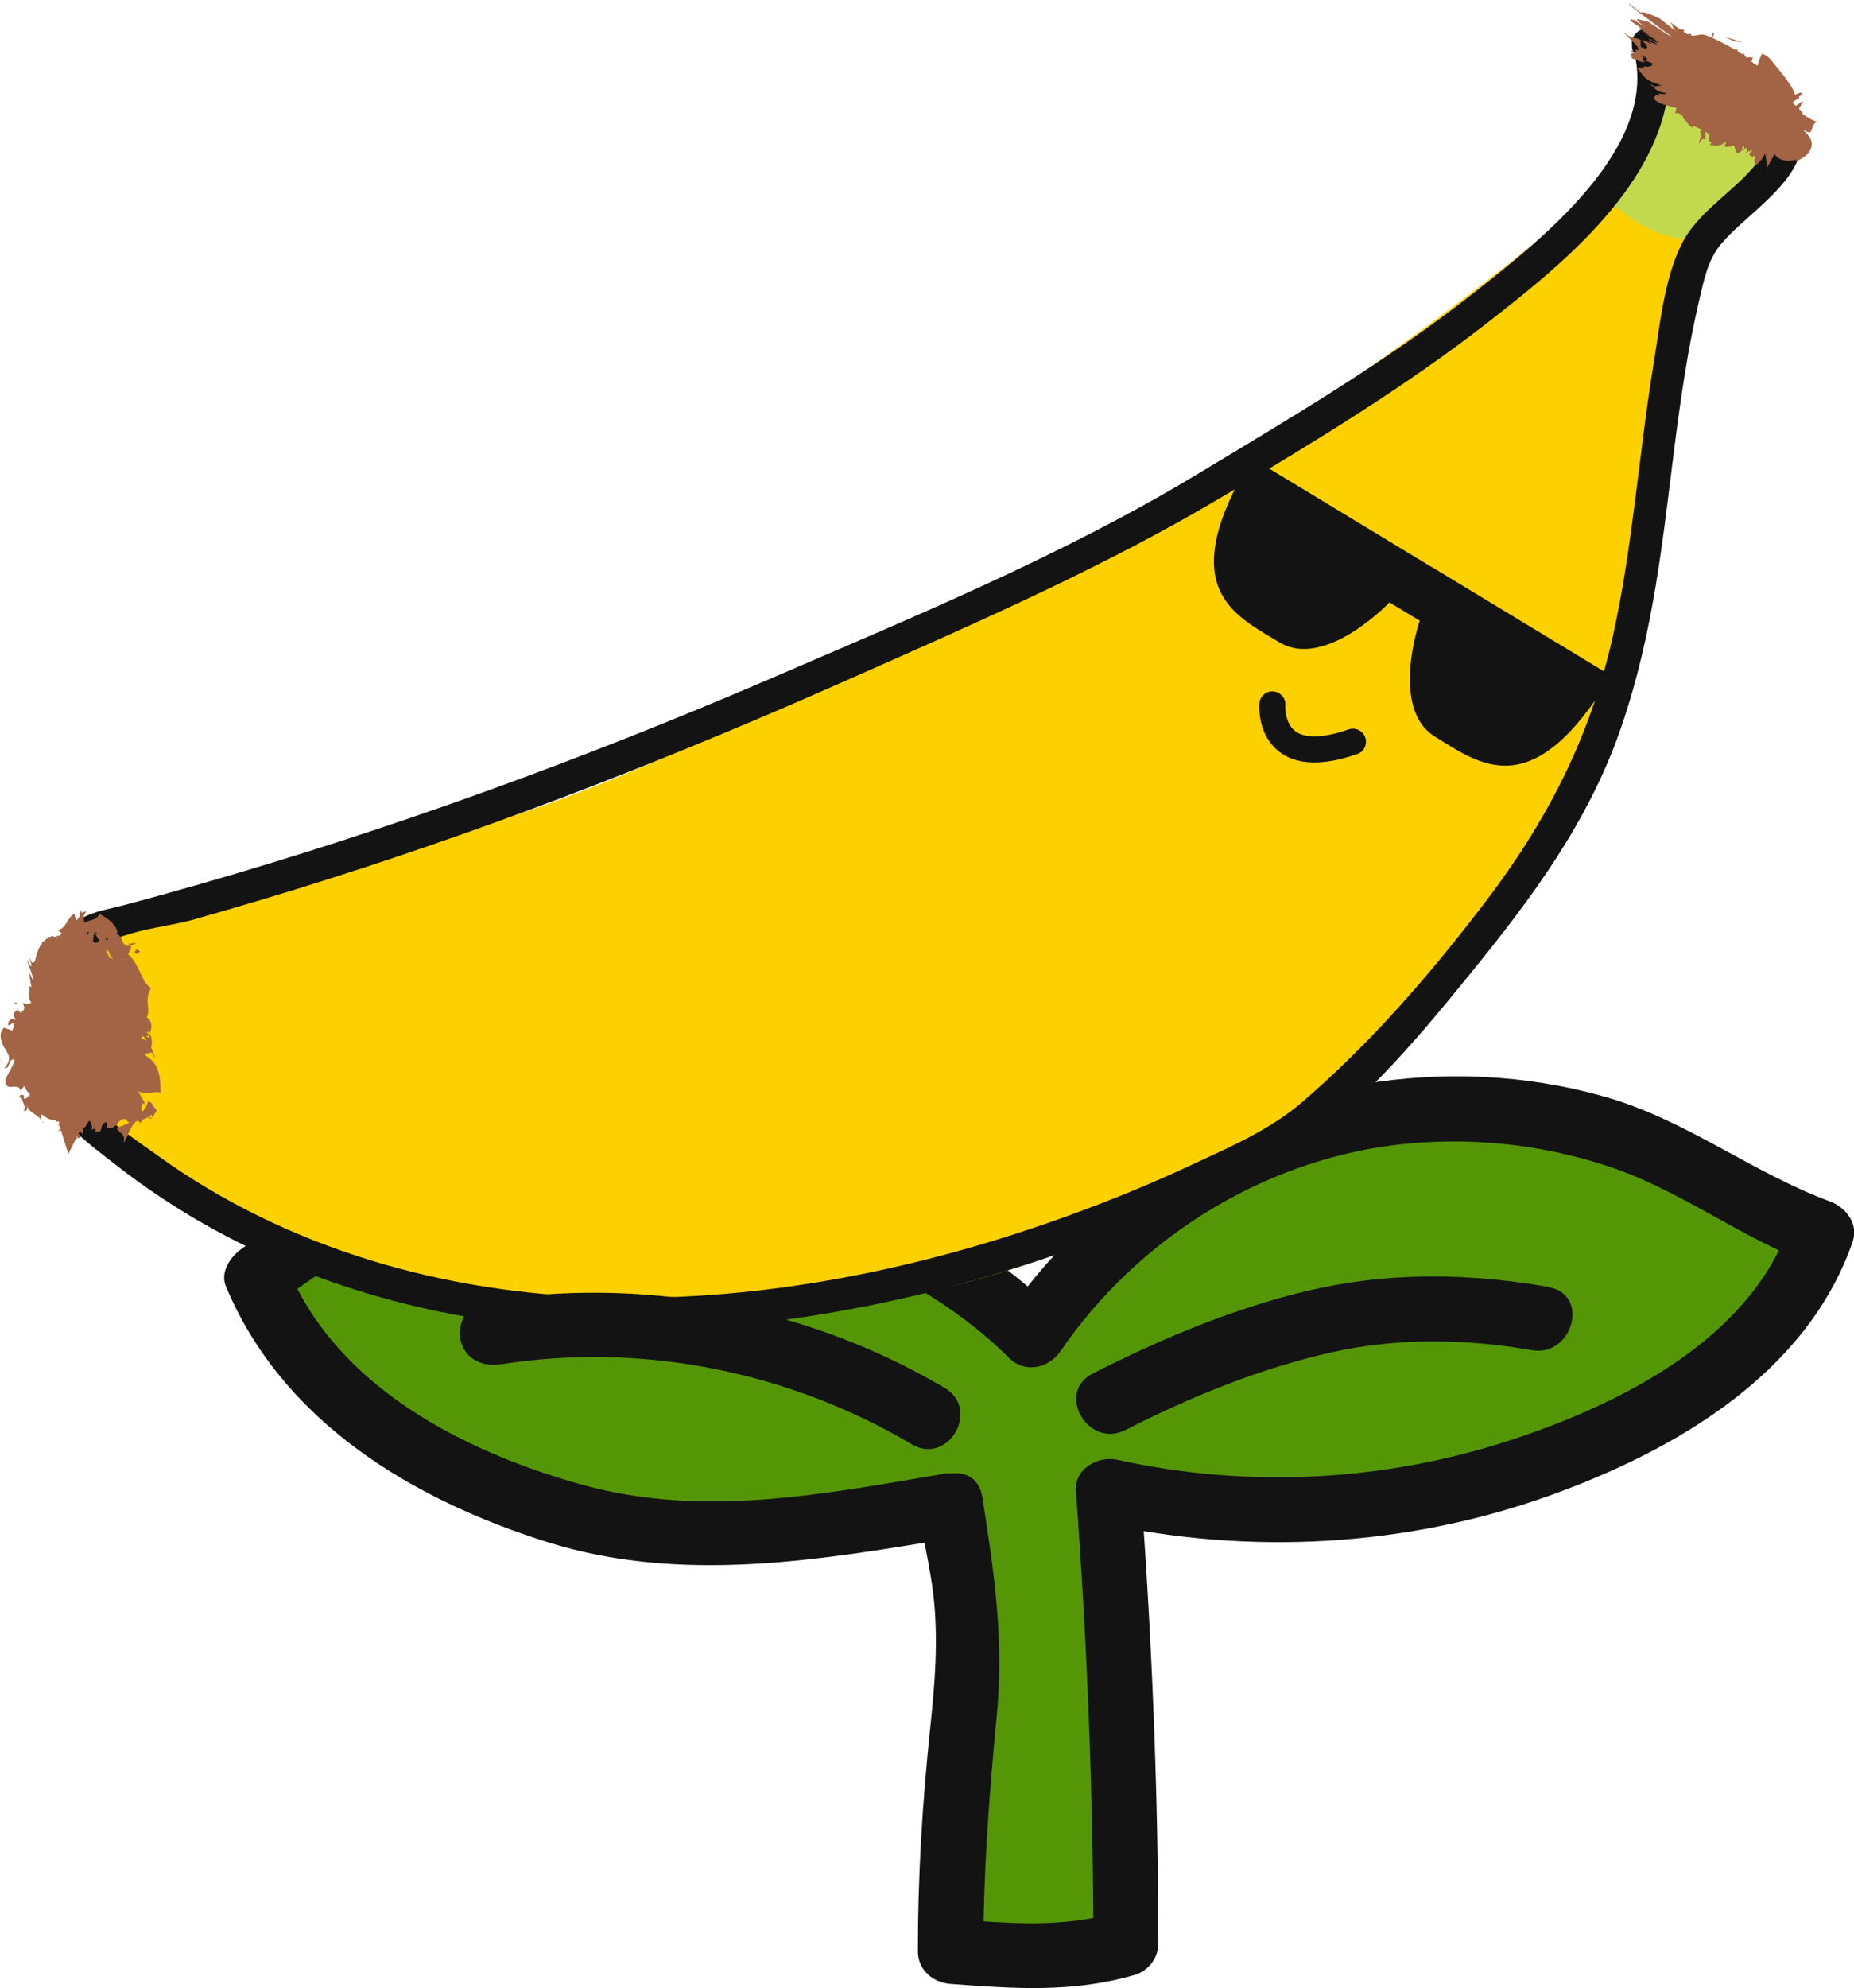 <?xml version="1.0" encoding="UTF-8"?>
<svg id="Layer_2" data-name="Layer 2" xmlns="http://www.w3.org/2000/svg" viewBox="0 0 71.08 76.21">
  <defs>
    <style>
      .cls-1 {
        fill: none;
        stroke-linecap: round;
      }

      .cls-1, .cls-2 {
        stroke: #131313;
        stroke-miterlimit: 10;
      }

      .cls-2, .cls-3 {
        fill: #131313;
      }

      .cls-4 {
        fill: #549605;
      }

      .cls-4, .cls-3, .cls-5, .cls-6, .cls-7 {
        stroke-width: 0px;
      }

      .cls-5 {
        fill: #c2d94e;
      }

      .cls-6 {
        fill: #a26444;
      }

      .cls-7 {
        fill: #fdd000;
      }
    </style>
  </defs>
  <g id="normal-s">
    <g>
      <path class="cls-4" d="m36.46,57.84c-2.49,1.49-5.71,1.32-8.63.97-3.57-.4-7.17-1-10.44-2.48-3.27-1.49-6.22-4.01-7.54-7.34,1.83-1.34,3.69-2.64,5.78-3.48,5.48-2.2,11.79-.9,17.22,1.44,2.46,1.04,4.87,2.32,6.71,4.23,2.64-3.94,6.75-6.87,11.35-8.06,4.59-1.18,9.59-.63,13.81,1.53,1.7.88,3.29,2,5.1,2.62-1.04,3.2-3.85,5.5-6.8,7.1-6.2,3.36-13.65,4.37-20.54,2.81.44,5.76.67,11.54.69,17.34-1.72.58-3.57.7-5.34.39-.3-.05-.6-.12-.77-.35-.16-.21-.18-.49-.18-.76-.14-5.32-.28-10.63-.42-15.95Z"/>
      <g id="outline">
        <path class="cls-3" d="m36.12,56.5c-4.59.78-9.22,1.69-13.83.4s-9.37-3.78-11.24-8.25l-.57,1.41c2.14-1.55,4.34-3.09,6.91-3.84s5.09-.75,7.62-.35c4.77.76,10.2,2.71,13.68,6.18.6.6,1.51.4,1.96-.25,2.92-4.27,7.64-7.26,12.8-7.91,2.74-.34,5.55-.06,8.17.8,2.79.91,5.12,2.76,7.87,3.78l-.87-1.54c-1.54,4.42-6.53,6.9-10.68,8.26-4.87,1.6-10.1,1.87-15.11.76-.74-.16-1.65.35-1.58,1.21.43,5.77.66,11.55.67,17.34l.92-1.21c-2.16.63-4.19.42-6.39.26l1.25,1.25c0-3.03.22-5.98.51-8.99s-.1-5.55-.55-8.44c-.25-1.59-2.66-.91-2.41.66.16,1.05.42,2.09.54,3.15.19,1.69.05,3.4-.13,5.08-.3,2.86-.47,5.66-.47,8.53,0,.71.57,1.2,1.25,1.25,2.43.18,4.66.35,7.05-.34.53-.15.92-.65.92-1.21-.01-5.79-.24-11.57-.67-17.34l-1.58,1.21c5.72,1.26,11.74.94,17.26-1.04,4.8-1.73,9.85-4.65,11.61-9.73.24-.68-.27-1.32-.87-1.54-3.02-1.12-5.54-3.15-8.69-4.03-2.99-.84-6.14-.98-9.2-.47-5.61.92-10.58,4.32-13.77,8.98l1.96-.25c-3.87-3.86-9.88-6.11-15.21-6.89-2.7-.4-5.45-.39-8.11.3-2.95.77-5.48,2.43-7.91,4.2-.4.29-.8.88-.57,1.41,2.16,5.19,7.14,8.17,12.31,9.8s10.54.69,15.83-.2c1.58-.27.91-2.68-.66-2.41Z"/>
      </g>
      <path id="yellow-colour" class="cls-7" d="m61.84,6.83l3.94,1.82c-.62,1.46-1.45,3.71-1.94,6.57-.55,3.21-.24,4.67-.69,7.46-.56,3.48-1.79,5.92-2.84,7.99-4.76,9.43-14.61,14.93-15.26,15.29-9.81,5.34-18.85,4.63-25.79,4.09-3.79-.3-8.33-1-12.64-3.9-1.76-1.18-6.03-4.06-5.52-6.93.35-1.93,2.73-3.07,5.23-4.26,3.84-1.84,7.15-2.23,7.29-2.25,7.11-.86,16.42-5.69,24.75-10.01,6.15-3.19,14.46-8.18,23.47-15.87Z"/>
      <path class="cls-5" d="m68.46,4.42s-.2,3.11-3.11,4.84c-.44-.01-1.12-.08-1.87-.38-.98-.4-1.63-1.02-1.94-1.38.39-.61.8-1.37,2.08-5.42l4.84,2.34Z"/>
      <g id="banana">
        <path class="cls-3" d="m62.61,1.85c1.1,3.76-3.6,7.4-6.11,9.38-3.33,2.62-6.99,4.77-10.62,6.96-5.16,3.11-10.89,5.47-16.43,7.86-7.15,3.07-14.48,5.75-21.97,7.89-.95.27-1.91.54-2.87.79-.58.15-1.21.23-1.69.62-.79.64-1.14,1.79-1.32,2.74-.21,1.16-.22,2.4.14,3.53.44,1.36,1.6,2.17,2.69,3.02,4.85,3.8,10.79,5.8,16.9,6.26s12.83-.66,18.86-2.71c3-1.02,5.92-2.27,8.73-3.74s5.35-4.55,7.4-7.07c2.4-2.94,4.6-5.9,5.84-9.52s1.58-7.13,2.04-10.75c.24-1.87.51-3.75.94-5.58.19-.8.33-1.59.88-2.22.42-.48.91-.88,1.38-1.31.7-.65,1.5-1.4,1.68-2.38.2-1.09-.51-2.11-1.45-2.57-1.36-.66-2.74-1.27-4.11-1.9-.72-.34-1.36.74-.63,1.08,1.3.6,2.64,1.16,3.92,1.81,1.71.88.88,1.99-.18,2.98-.75.7-1.66,1.37-2.14,2.3-.7,1.37-.86,3.23-1.11,4.73-.56,3.45-.79,6.95-1.55,10.36-.87,3.87-2.53,7.08-4.92,10.21-2.11,2.76-4.38,5.39-7.02,7.65-1.23,1.05-2.75,1.7-4.21,2.38s-2.93,1.29-4.43,1.84c-5.78,2.13-11.95,3.41-18.13,3.24-6.07-.16-12.08-1.85-17.05-5.42-1.22-.88-2.88-1.88-3.24-3.44-.28-1.22-.15-2.67.37-3.81.63-1.38,2.84-1.43,4.17-1.8,1.8-.51,3.58-1.04,5.36-1.61,6.79-2.16,13.42-4.77,19.92-7.66,4.88-2.16,9.82-4.32,14.33-7.02,3.45-2.06,6.89-4.14,10.06-6.61,2.74-2.13,6.35-5.04,6.9-8.72.11-.72.06-1.43-.14-2.13-.22-.77-1.43-.44-1.21.33h0Z"/>
      </g>
      <ellipse class="cls-2" cx="50.11" cy="22.03" rx="1.17" ry=".27" transform="translate(9.11 58.3) rotate(-65.22)"/>
      <ellipse class="cls-2" cx="55.86" cy="24.69" rx="1.17" ry=".27" transform="translate(10.04 65.06) rotate(-65.22)"/>
      <path class="cls-1" d="m48.78,27s-.21,2.58,3.09,1.43"/>
      <g id="bottom">
        <g>
          <path class="cls-6" d="m3.41,40.51c.08.04.27.06.25-.02l-.32-.11.07.13Z"/>
          <path class="cls-6" d="m4.11,40.13c-.14-.11-.4-.26-.71-.26.3.14.16.14.52.3.02.08-.13.11-.25.08.08.04-.09.1.11.18.27-.05.3-.17.12-.34.08-.01.16.03.22.04Z"/>
          <path class="cls-6" d="m1.59,36.97l.06-.03s-.04.01-.06.03Z"/>
          <path class="cls-6" d="m1.07,42.04s-.06-.02-.08,0c.04.02.07.03.08,0Z"/>
          <path class="cls-6" d="m1.68,43.03s-.03-.03-.05-.05c.01.04.03.07.05.05Z"/>
          <path class="cls-6" d="m1.59,36.97l-.15.07c.09.05.1-.03.15-.07Z"/>
          <path class="cls-6" d="m3.5,38.99s.04.05.07.08c-.01-.02-.02-.05-.02-.07h-.05Z"/>
          <path class="cls-6" d="m3.06,35.02l.06-.02s0-.09.01-.14c-.03.05-.06.11-.07.16Z"/>
          <path class="cls-6" d="m5.22,36.16c0-.05-.27.02-.4.04.12-.01.18,0,.21.03.05-.01.11-.04.18-.08Z"/>
          <path class="cls-6" d="m4.68,38.85l.03.05s-.02-.03-.03-.05Z"/>
          <path class="cls-6" d="m1.84,35.93s-.07-.04-.09-.05c.03.02.06.04.09.05Z"/>
          <path class="cls-6" d="m4.61,39.82s-.03,0-.05-.01c.02.02.04.03.05.01Z"/>
          <polygon class="cls-6" points="2.63 41.05 2.63 41.02 2.49 40.95 2.63 41.05"/>
          <path class="cls-6" d="m3.71,43.44s-.01,0-.01,0c-.05.05-.02.04.01,0Z"/>
          <path class="cls-6" d="m4.57,36.38c.07.34-.38.16-.23.57,0-.12.38-.28.23-.57Z"/>
          <path class="cls-6" d="m3.54,38.96s0-.04,0-.06c-.01.03-.02.05,0,.06Z"/>
          <path class="cls-6" d="m4.34,36.94h0s.01.04.01.04c0-.02,0-.03-.01-.04Z"/>
          <path class="cls-6" d="m5.33,38.61s-.06.08-.08.12c.02-.01.05-.04.08-.12Z"/>
          <path class="cls-6" d="m4.43,42.18l.07-.03s-.06.02-.07.03Z"/>
          <path class="cls-6" d="m2.75,38.31c-.05,0-.09-.01-.13.06.01,0,.02.01.04.02,0-.05.02-.08.09-.07Z"/>
          <path class="cls-6" d="m1.69,40s.04-.02.06-.03v-.06s-.06.09-.06.09Z"/>
          <path class="cls-6" d="m3.68,39.62c.07-.05.14-.09.22-.14-.18.09-.3-.03-.22.14Z"/>
          <path class="cls-6" d="m3.65,39.02c-.07-.02-.1-.04-.11-.06,0,.02,0,.03,0,.05.04.01.08.02.11.01Z"/>
          <path class="cls-6" d="m3.93,40.19s-.02-.02-.04-.02c.03.02.04.02.04.02Z"/>
          <path class="cls-6" d="m3.28,39.71s0,.02,0,.04c0,0,.02,0,0-.04Z"/>
          <path class="cls-6" d="m3.85,40.21s-.12-.05-.14-.05c.01,0,.06.02.05.02.03,0,.06.02.09.04Z"/>
          <path class="cls-6" d="m3.9,39.49h0s0,0,0,0Z"/>
          <path class="cls-6" d="m2.81,38.85c.07.12.34-.15.53-.24.19.1-.18.22-.31.37.14.04.48-.05.51.04-.05.03-.06.06-.14.08.32-.02.18.32.57.33-.03.02-.05.04-.08.05.16-.09.34-.16.46-.21.04.07.27.07.06.18-.01-.05-.1-.02-.18-.02l.13.04c-.3.19-.15-.07-.39.02.16.1.49.2.43.36-.32.11-.19-.24-.43,0l.07-.22c-.46.3,0-.11-.5.19-.03.23.25.24.16.29.19,0,.28-.04.47-.04.2.09-.02.14-.22.13-.21,0-.4-.04-.16.04.24.07.72.26.48.27-.14-.07-.28-.14-.42-.2-.04.04.61.35.33.32-.16-.13-.14-.17-.19-.18-.33-.14.24.18.23.26l-.37-.25c.05.1.27.48.19.67-.08-.14-.15-.28-.26-.4.03.32-.32.05-.36-.27,0,.14,0,.28-.02.42-.01,0-.01-.2,0-.28-.03-.17,0,.27-.04.43-.04.02-.02-.25,0-.37-.06.37-.45.52-.32.08l.06-.07c.05-.15-.45.49-.31.14l.04-.02c0-.16-.05-.24-.05-.36,0-.11.05-.24.23-.29-.16-.01-.12-.07-.08-.1.04-.04.04-.07-.15-.17.25-.02.31.06.46.1.02,0-.17-.28-.16-.38l.14.24c-.04-.1-.07-.2-.09-.32.05.1.1.2.15.31,0-.03,0-.06,0-.09-.02-.01-.07-.11-.09-.2,0-.04.05-.07.02-.05l-.07.03v.02s.03.04.04.07c.03.11.03.24.02.31.02-.06.04-.09.05-.09-.01.06-.02.09-.03.13.04-.16-.04.22,0,.07,0-.04.02-.1.03-.13-.01.07-.02.13-.03.2l-.02.04-.02.08-.03.08s-.03.12-.06.19l.03-.11c-.04.11,0,0-.05.17-.03.05.04-.14.06-.2l-.04.09c.02-.05.03-.08.05-.15-.05.12.06-.17-.02-.01l.02-.04s-.05-.03-.07-.08c-.11-.03-.1-.05-.2-.14,0-.08.1-.04.07-.11-.1-.15-.14-.18-.25-.34.15.18.11.08.24.28-.05-.13-.07-.12-.24-.54-.08-.12-.11-.15-.17-.28-.04-.1.07.05.16.23l.02.04c-.15-.37.03-.25.19.02.17.26.22.56.2.04v.05c.01-.18.05-.36.1-.53.06.09-.04.36,0,.67.06-.4.13-.35.16-.27.04.08.03.18.16-.03-.19.66-.19.63-.12.59.06-.05.18-.07-.07.21l.19-.19c.19-.17-.1.13-.14.17.15-.13.17-.18.28-.26.15,0,.08.21-.06.32-.14.12-.33.14-.4.1-.02-.06.79.48.32.4l-.23-.24.02.08s-.03-.01.16.16c.24.23.35.37.4.46.01,0-.08-.08-.01-.65.02-.14,0-.04,0-.08,0,0,0,0-.02,0-.04.02-.08.05-.13.07.06-.05.13-.12.13-.12.16-.18,0-.01-.18.07,0-.03.15-.1.23-.15.12-.04-.28.1-.07.02.02,0,.05-.01.07-.02-.07.02.04,0-.22.02.13-.03-.11-.1.04-.06-.29-.13.15.03-.21-.21.38.25.32.18.23-.02.08.11.1.11.2.27-.07-.11-.13-.25-.14-.29-.04-.09-.09-.35-.07-.43.02-.11.03-.11.01-.08-.01.01-.02.03-.03.03l-.1.08s-.1.07-.18.1h0c-.4.19-.11.05-.2.1h0s0,0,0,0h0s0,0,0,0h0s0-.01,0-.01c0,0,.01,0,.02,0h.04s.05.03.08.05c.1.06.17.15.21.26-.44-.07-.04-.2-.51-.16.19.02.56.26.41.4-.07,0-.17-.12-.25-.16.13.23-.09.16,0,.5-.03-.05-.05-.11-.07-.15,0,.03-.07-.03.06.19l-.02-.08c.24.26.3.81.35,1.02-.27-.76-.25-.02-.52-1.04,0,.06.03.2.1.38,0,0-.01-.01-.02-.02-.04-.04-.06-.14-.1-.31v-.02c-.03.19.07.48-.04.52-.01-.14-.02-.21-.03-.37.02.29-.03.6-.14.49,0-.09,0-.2.02-.2-.1.07-.41.75-.55.36.26-.56,0-.23.21-.73-.04.04-.08.07-.12.09l-.09.25c-.05-.06-.31.18-.27-.03.06-.03.11-.07.16-.11-.05-.02-.1-.04-.15-.07-.02.07-.05.15-.06.23-.22.1-.38.5-.39.23.05,0-.06-.14.12-.38h0c-.13.04-.28.05-.21-.11.11-.1.41-.24.48-.31-.32.14-.12-.16-.46-.12.08,0,.28-.07.32-.09-.09.02-.17.03-.26.04.08-.08.12-.09.28-.13.05-.15-.48.16-.27-.08.02.01.06,0,.1.03.11-.18-.13-.37.04-.6.38,0,.05.21.38.19-.02-.3-.29-.76-.1-1.06l-.06.05c-.49-.21.33-.15.15-.4.02.05.26.15.21.12.16-.18.04-.49.03-.86l.11.1c.16-.07.21-.27.33-.36-.1-.1-.04-.16-.23-.22.44.01.45-.18.48-.4.01-.21.1-.46.39-.26-.02.01,0,.14.03.12.03-.07.06-.13.09-.19-.09-.21-.06-.12-.19-.27-.03-.14.02-.28.11-.29-.1.18.11.35.13.48-.01-.07-.01-.15-.03-.22.12.41,0-.48.22-.18l-.03.12c.07-.04.21-.17.28-.09-.11.24-.13.07-.22.27.03-.01.47-.3.35-.01-.09,0-.13-.04-.21,0-.15.28-.12.22-.12.28h0c-.02.05-.04.1-.08.16l.07-.06c.34-.1.4-.02.42.06.02.09.02.17.26.26-.46-.16-.25,0-.55.03-.08.06-.16.14-.25.13.25.07-.18.15.18.27-.1,0,0,.1-.25.08.07.12.17-.03.29-.02.33.22-.42.44-.01.78.14.29.45.41.57.7-.17.06-.34-.13-.34-.13-.17.12-.16.23-.07.38-.08-.04-.15-.03-.27,0,0,.11.34.13.17.25-.1-.04-.27-.11-.37-.18.07.14.22.3.29.45-.17,0-.24-.12-.34-.19.05.16.08.41.34.5l.11-.08c0,.06-.23-.01-.27-.06-.19-.16.12-.17.22-.16l.04.1c.58,0-.02-.39.04-.58l.4.15-.31-.25c.11-.02.35,0,.39.09.23-.1-.12-.15.12-.22.04,0,.06,0,.07.02l-.1-.15c.08.04.29.03.22.1.28-.2-.24-.43.09-.48l.02.03c-.08-.37-.29-.09-.61-.38.26-.02.51-.05.77-.08l-.3-.07s.04-.1.16-.08c-.2-.15-.13.01-.33-.08.29-.16-.11-.46.37-.51-.23-.06-.18.17-.34-.01.52-.07-.1-.21.12-.38.28.02.15.2.37,0-.46-.04.05-.36-.09-.52-.35.1-.24-.29-.53-.47.05-.03.02-.18-.12-.34-.14-.17-.37-.31-.53-.4l.02-.06c-.13.35-.42.26-.6.4-.05-.21-.04-.31.08-.44l-.24.06c-.02.13-.06.21-.16.3l-.07-.27c-.29.16-.29.55-.63.63.18.18.63.37.59.66-.11-.09-.29-.24-.28-.33,0,.03.03.14-.05.13l-.09-.24c-.16.02.1.18.02.23-.15-.13-.15-.04-.26-.15,0-.03.12-.01.09-.1-.1.06-.28.1-.43.05.1.06.21.16.18.24-.11.18-.24-.08-.39-.03.08.12-.11.16.14.32-.03.05-.16,0-.24-.03.05.16-.21.47.12.5h.03s0,0,0,0h0s0,0,0,0c.11.42-.44.57-.44.93l-.09-.04c.04.22-.09.44.08.63-.02.05-.21.08-.32.02.03.17.13.21-.09.39-.13-.19-.16.01-.08-.19-.13.17-.3.19-.09.46-.23-.13-.35.09-.29.21l.2-.12c.01.12-.02.21-.06.31l-.32-.11c-.24.25-.09.61.05.82.14.24.26.38-.03.73.24.05.11-.37.39-.33-.02.23-.39.73-.35.82-.01.47.52.01.58.39.06-.13.28-.37.46-.29.06.19-.16.61-.32.58-.04-.04-.03-.09,0-.12-.07-.03-.17-.07-.2.1l.1-.07c-.02.2.23.44.06.55.21.04.16-.11.11-.26.12.37.35.34.58.61-.02-.08,0-.24.03-.21.35.35.25-.12.52-.07.12.22-.15.41.18.33.17.15,0,.32-.1.4.33-.16.58.19.78.21-.06.04-.11.08-.17.11.11-.06.19-.08.28-.09l-.12-.22c.1.02.18.01.19.11.08-.18-.11-.37.03-.64.14.09.29-.26.4.03-.37.05.13.3-.18.48.06-.06.13-.09.24-.09.02.03,0,.07-.02.1.13.03.19,0,.22-.04.08-.14-.05-.44.17-.59.03.2.22.26.26.18-.14.1-.18-.23-.15-.45.25-.04.13-.28.22-.36l-.13.05c-.07-.19.02-.26.07-.43.1.1-.02.19.05.2-.11-.38.46-.09.43-.5.15-.04.28.2.4.14-.07-.44.37-.23.3-.7-.26.02-.19.04-.36-.27.02.2.01.4,0,.62-.06-.18-.13-.34-.21-.49-.04.14.04.39-.03.46-.11-.25-.07-.2-.27-.24.38-.02-.08-.45.18-.57l.57.17c.17-.18.11-.41.03-.62-.09-.22-.2-.41-.18-.68l-.07.19c-.24-.02-.08-.3-.23-.42.19-.05.22-.17.29-.32-.1.08-.29-.51-.66-.27-.02-.14-.07-.29-.16-.43-.33-.22-.58-.08-.73.06-.15.15-.24.31-.43.34.06-.24-.2-.32.1-.55-.18.03-.33.06-.29.18-.16-.08-.25.41-.44.32,0,.1.11.28,0,.35-.04-.02-.06-.07-.06-.07.06.07-.06.24.17.32-.33-.11-.51.12-.6.35-.1.24-.13.49-.41.63.03.3.13.63.23.86-.06,0-.09.03-.09-.02-.04.42.58-.01.57.36-.16.34-.25-.07-.29.09-.26.19-.17.31-.02.39.15.09.33.14.33.38l-.08-.02c.06.34.6.13.91.26,0,0-.03.05-.03.09.17-.13.34-.2.54-.28.19-.07.4-.19.52-.32.04.27-.1.21.1.39.15-.14-.21-.34-.04-.56.16.05.37-.02.6.13-.05.07-.1.14-.18.22.39.11.23-.29.34-.35l.12.1c.08-.16.06-.35.02-.48-.04-.14-.07-.27.01-.45h-.13c-.3-.27.28-.12.06-.37l.42-.03c-.05-.18-.28-.51-.34-.71.29.05.41.35.53.57.05-.16.06-.56-.14-.59.03.05.12.11.06.19-.3-.15-.43-.3-.43-.55.38-.13.41-.34.4-.57-.01-.24-.08-.47.11-.78-.42-.28-.44-1.04-1-1.39-.09.68-.15-.09-.37.51-.12-.04-.15-.07-.15-.11-.07-.18-.15-.36-.25-.54-.05-.21.16-.08.18-.22-.29-.17-.06-.31-.25-.54,0,.23-.17.27-.34.15.08.11.15.23.21.35-.45.22-.33-.61-.81-.33l.15-.18c-.24.08-.94.02-1.03.57-.05-.06-.15-.2-.06-.28-.29.03-.53.32-.62.58-.1.26-.09.5-.23.44l-.09-.19c0,.1.16.42.03.31-.05-.08-.1-.2-.12-.19.05.15.27.7.24.8l-.15-.34c0,.33.13.78.28,1.13.15.36.32.65.41.92-.3-.07-.28.61-.26,1.01h-.04c.07.56.2.99.35,1.28.14.3.3.48.42.74-.01.11-.02.2-.03.3,0,.05,0,.1-.01.15,0,.09,0,.18.02.26.02.08.04.18.08.3.09.28.18.57.27.86l.4-.8.2-.4.1-.2.05-.1.07-.2.59-1.67.3-.84.15-.42.07-.21c.03-.08,0-.07,0-.1l-.35-1.26-.14-.29c.05.24-.25.49-.29.52-.03-.22-.23.27-.06-.32v.03c.14-.64,0-.54-.04-.61l-.14.67c.02-.31-.03-.45-.12-.53-.05-.05-.1-.03-.18-.11l-.02-.54v-.27c-.01-.07-.01-.23-.02-.18h-.09s-.1.03-.1.03h-.05s-.01.02-.01.02c0,0,0,.08,0,.11v.26s-.03.52-.03.52c0,.04,0,.1,0,.11h-.02s-.05.02-.05.02c-.06.01-.15.04-.15.05-.05.02-.09.05-.13.07-.08.05-.15.1-.22.14-.13.09-.26.11-.43.03-.06.24-.19.41-.2.65l-.2-.22c-.35.39-.54.66-.66,1.36-.05-.06-.11-.13-.16-.19-.13.44.69.62.68.86-.14.04-.29.08-.43.13-.02.3-.09.64-.06.95.02.32.13.61.4.71-.05.04-.15.11-.21.04.07.26.4,1.09.67.5-.22.35.36.42.61.38l-.13.25c.31-.23.33-.32.59-.3.05.06.01.25-.06.14.18.23.19-.19.42.03l-.11.15c.22.09.21-.03.33-.21.12-.09.4.11.48.35.01-.15.08-.36.22-.31.04.09,0,.16,0,.19.44.12.42-.44.75-.31.05.08.08.11.12.12-.27.15-.52.2-.5.18.08.25.36.19.28.6.18-.26.3-.79.54-.85.02.01.05.03.08.05v.04c.06-.02.08-.07.1-.14.08-.02.14-.04.2-.09.16.14.28-.15.35-.27-.21-.19-.11-.3-.36-.33.02,0,.02.04-.02.12,0,.02-.01.04,0,.07v-.03c-.05.07-.11.16-.19.26-.02-.19-.06-.35.12-.35-.1-.18-.21-.37-.27-.46.36.15.64-.03.87.05-.02-.46.01-1.08-.57-1.41-.08-.11.14-.1.22-.13.06.07.06.15.15.2-.16-.25-.17-.72-.55-.72.1-.29.38.11.22-.27l.12.03c.36-.9-1.18-.63-.8-1.54-.02.06-.03.09-.08.13-.04-.49-.43-.81-.76-1.12l-.92-.85v1.14c0,.29-.07.57-.35.79-.14.16.08.22.23.38l-.3-.03.29.27c.17.35-.84.25-.48.72l.21.02c-.07.11-.02.42-.23.32.03.02.18.11.07.12l-.15-.05.14.39c-.2.18-.56-.27-.73.02,0,.14.27.52.38.52.03-.04.15-.08.29-.02l.02.15c.41.22.79.53,1.23.36l-.17-.33.24.02-.07.18c.24-.02.1-.16,0-.28.12.03.21.03.27,0l-.33-.38c.18.04.3.23.45.12-.15-.17-.42-.06-.48-.27.24-.03.39.06.26-.12.12.02.18.08.21.14-.09-.16.05-.31-.17-.45.29-.03.05-.39.47-.25-.09-.07-.27-.3-.26-.4.46.33.13-.37.67-.19-.42-.26-.08-.57-.29-.87.03.02.1.06.08.08.07-.13.21-.15.32-.23-.38-.08-.44-.32-.66-.47.4-.12.44.17.81.17-.22-.03-.27-.19-.37-.27l-1.89.59s.1-.04.15-.1c-.11.23-.03.14-.25.38.39-.3.12.01.41-.11-.11.26-.35.3-.14.33-.09.14-.3.14-.3.14Zm1.3,2.43h0s.02-.05.02-.06c0,.01,0,.03-.02.06Zm-.18.11s.06,0,.09-.03c.08.13.14.27.11.28-.03-.1-.12-.14-.2-.25Zm1.91,1.42c-.03.1-.09.08-.13.05.02-.04.05-.08.07-.15l-.02-.03s.06.09.08.13Z"/>
          <path class="cls-6" d="m5.67,42.42s0-.03,0-.04c-.03,0-.05,0-.07,0l.05.09.02-.04Z"/>
          <path class="cls-6" d="m1.66,36.94h0s.03,0,.04,0c-.01,0-.02,0-.03,0Z"/>
          <polygon class="cls-6" points="3.25 39.9 3.22 39.84 3.24 39.9 3.25 39.9"/>
          <path class="cls-6" d="m3.58,36.21l.02.07s0-.04-.02-.07Z"/>
          <path class="cls-6" d="m3.8,36.37s-.04.07-.06.1c.04-.04.05-.08.06-.1Z"/>
          <path class="cls-6" d="m3.8,36.81s.09,0,.12,0h0s-.12,0-.12,0Z"/>
          <path class="cls-6" d="m3.18,40.42s0-.01,0-.02c-.03-.07-.02-.04,0,.02Z"/>
          <path class="cls-6" d="m1.7,40.82c.05-.02.11-.04.15-.04,0-.05,0-.09-.15.04Z"/>
          <polygon class="cls-6" points="3.93 40.19 3.93 40.19 3.93 40.19 3.93 40.19"/>
          <path class="cls-6" d="m1.89,40.88c.03-.09,0-.1-.04-.1,0,.05-.01.11.04.1Z"/>
          <path class="cls-6" d="m3.36,39.61l-.02.03s.03,0,.04.01l-.03-.04Z"/>
          <path class="cls-6" d="m3.39,39.66l.03.04s0-.03-.03-.04Z"/>
          <path class="cls-6" d="m3.47,39.79l-.06-.09s-.02.06.06.09Z"/>
          <path class="cls-6" d="m3.65,38.7l-.1-.03s.05.02.1.03Z"/>
          <path class="cls-6" d="m3.67,38.42c-.03.06-.24.13-.2.24l.08.02c-.14-.07.28-.17.12-.26Z"/>
          <path class="cls-6" d="m5.06,37.37l-.09.26c.11-.04.26-.09.28.03.34-.32-.24.06-.19-.29Z"/>
          <path class="cls-6" d="m5.16,36.5c.08.15.16-.03.22-.03-.12-.09-.15-.11-.22.03Z"/>
          <path class="cls-6" d="m.8,38.51l-.24-.09c0,.12.09.03.24.09Z"/>
          <path class="cls-6" d="m1.88,39.77c.06-.02.11-.02.17-.04l-.23-.07s.04.09.06.11Z"/>
          <polygon class="cls-6" points=".04 40.62 0 40.56 .12 40.8 .04 40.62"/>
          <path class="cls-6" d="m1.52,39.56l.32.04c-.02-.11-.35-.27-.32-.04Z"/>
          <path class="cls-6" d="m5.47,40.87c.18,0,.34-.16.21-.28-.06.13-.23.21-.21.28Z"/>
          <path class="cls-6" d="m3.59,37.51l.07-.1s-.07.03-.11.05l.04.05Z"/>
        </g>
      </g>
      <g id="top">
        <g>
          <path class="cls-6" d="m65.34,3.36c.06-.07.15-.24.09-.23l-.2.27.1-.04Z"/>
          <path class="cls-6" d="m65.4,2.68c-.13.11-.33.32-.45.6.21-.25.15-.13.39-.42.06,0,.01.13-.06.23.06-.06.02.1.15-.07.08-.25.02-.3-.15-.16.02-.07.08-.14.12-.19Z"/>
          <path class="cls-6" d="m66.96,4.06l-.03-.04s.02.04.03.04Z"/>
          <path class="cls-6" d="m66.63,4.55s-.05.02-.07.04c.03,0,.06-.01.07-.04Z"/>
          <path class="cls-6" d="m66.94,5.14s-.01-.02-.02-.04c0,.03,0,.05.02.04Z"/>
          <path class="cls-6" d="m66.96,4.06l.04.06.02.03h0s0,.02,0,.02h0s0,0,0,0l.27-1.08h0s0,0,0,0v.02s-.27,1.05-.27,1.05c0-.08-.04-.07-.07-.09Z"/>
          <path class="cls-6" d="m64.47,3.05s.05-.03.08-.05c-.02,0-.03,0-.05.01l-.03.04Z"/>
          <path class="cls-6" d="m65.54,3.95h-.02s-.05.06-.08.1l.1-.1Z"/>
          <path class="cls-6" d="m64.57,3.39s.2-.18.28-.27c-.08.08-.13.11-.16.11-.04.04-.07.09-.12.16Z"/>
          <path class="cls-6" d="m64.88,1.97l.04-.02s-.03.01-.04.02Z"/>
          <path class="cls-6" d="m66.27,4.28s-.01.08-.01.1c0-.03.01-.07.01-.1Z"/>
          <path class="cls-6" d="m67.18,3.75s-.01.03-.02.05c.01-.03.02-.05.02-.05Z"/>
          <polygon class="cls-6" points="67.73 5.38 67.71 5.39 67.66 5.54 67.73 5.38"/>
          <path class="cls-6" d="m69.01,3.54h0s.03,0,0,0Z"/>
          <path class="cls-6" d="m65.02,4.8c.04-.27.3-.2.31-.52-.04.1-.33.31-.31.52Z"/>
          <path class="cls-6" d="m64.47,3s-.02,0-.03-.02c0,.02.02.02.03.02Z"/>
          <path class="cls-6" d="m65.33,4.28h0s0-.03,0-.03c0,.01,0,.02,0,.03Z"/>
          <path class="cls-6" d="m67.23,1.93s-.04.08-.05.11c.02-.02.03-.06.05-.11Z"/>
          <path class="cls-6" d="m68.2,3.39v-.06s0,.04,0,.06Z"/>
          <path class="cls-6" d="m66.26,1.79s0-.07-.04-.05c0,.01,0,.02,0,.03.03-.03.05-.04.05.01Z"/>
          <path class="cls-6" d="m65.43,1.43s0,.04,0,.06h.03s-.03-.06-.03-.06Z"/>
          <path class="cls-6" d="m66.57,3.55c-.12.02-.26.04-.39.06.31-.05.45-.04.39-.06Z"/>
          <path class="cls-6" d="m64.55,2.91c-.04.06-.06.08-.08.09,0,0,.02,0,.03,0,.02-.03.04-.07.05-.09Z"/>
          <path class="cls-6" d="m65.2,3.74l-.06-.08s.04.06.06.08Z"/>
          <path class="cls-6" d="m67.14,3.35h0s0,0,0,0Z"/>
          <path class="cls-6" d="m64.87,3.58c.02-.1.03-.16.02-.2-.01.02-.02.04-.04.06v.14Z"/>
          <path class="cls-6" d="m66.18,3.62h0s0,0,0,0Z"/>
          <path class="cls-6" d="m67.23,3.47c-.14.06-.45.19-.7.3-.17.02.32-.15.55-.24-.13.05-.6.18-.6.16.08-.02.11-.03.22-.06-.44.09-.07-.03-.67.03.05,0,.1-.02.14-.03-.29.05-.58.09-.79.13-.04-.02-.43,0-.05-.06,0,.02.16,0,.29,0h-.19c.54-.09.23,0,.63-.05-.21,0-.75-.03-.62-.09.58-.03.26.07.74,0-.06.02-.12.04-.18.06.85-.11-.05.02.87-.09.15-.03-.31,0-.16-.04-.34,0-.49,0-.84-.01-.7-.14,1.54.03.67-.06-.44-.05-1.28-.18-.86-.17l.76.13c.06-.02-1.11-.22-.62-.19.31.08.28.1.36.11.6.09-.45-.11-.47-.15l.69.16c-.12-.06-.66-.28-.81-.43.22.09.45.18.67.25-.18-.1-.19-.17-.04-.11.16.07.4.17.61.28l-.53-.28s.24.12.36.18c.22.11-.34-.18-.54-.28-.02-.01.33.16.48.24-.44-.23-.7-.42-.18-.14l.11.07c.19.1-.77-.46-.34-.22l.06.04c.26.13.16.03.62.33-.32-.22.21.14-.18-.15.21.15.25.18.45.32.02.01-.15-.12-.14-.12l.12.1-.08-.08.13.11h0s-.05-.05-.08-.08c.01,0,.14.11.15.13,0,0,.01,0,.04,0,0,0-.01,0-.01,0,.02,0,0,.03.02.02,0,0,0-.01,0-.01.01.02.02.03.06.06l-.04-.02s.07.05.11.08c.04.02.2.13.24.16l-.15-.1c.1.07.06.04.19.13.01.02-.18-.12-.23-.16l.08.06c-.05-.04-.08-.06-.15-.11.12.09-.18-.13.04.03l-.06-.05s.04.04.05.05c.01.01.02.03.03.04v.02s0,0,0,0l-.02.02h0s0,.01,0,.01h0s0,0,0,0l.77.79h0s-.02-.03-.02-.03c0,0-.06-.08-.09-.18-.04-.11-.04-.24-.04-.26,0-.02,0,0,0,.04l-.02.08v.06s-.02.03-.02.03h0s0,.02,0,.02h0s.22-.63.22-.63h0s0,0,0,0h0c-.15.09-.11.21-.21.35.08-.24-.08-.27.06-.42-.19-.02-.24-.03-.53.08-.01.11,0,.16-.05.24-.06.02-.05-.14,0-.25l.02-.02c-.39.26-.26-.91-.64-.49l.02-.02-.3.17c-.06-.08.13-.15.14-.32-.38.29-.27-.2-.55-.03.27-.71-.42-.19-.28-.68l-.1.15c-.14.12.02-.11.02-.16-.08.11-.06.15-.14.22-.43-.05-.36-.67-.37-.97-.01-.11-.81.45-.53.09l.3-.13c-.12,0-.19-.03-.24-.07l-1.2,1.86c.2-.04.37.13.6-.07-.03.07-.05.17-.07.16,0,.25.19.05.24-.14.03.03-.03.17-.03.28.01.15.21-.26.17-.02,0,.04-.04.07-.05.09.07-.11.14.07.2-.2.05.16.22-.06.24.13.17-.27.1.2.29-.19-.19.41,0,.4.16.24-.08.11-.02.15-.13.31.06.03.16-.02.26-.22-.16.52.46-.22.15.39.3-.08.57-.09.8-.02-.3.33-.2-.11-.5.26.25-.04.6-.24.66-.02-.01.08-.16.12-.22.16.27,0,.21.28.5.26-.03.03-.08.04-.12.05.03.02,0,.1.15-.03h-.06c.2-.22.58-.26.71-.34-.51.3,0,.23-.67.59.04,0,.14-.04.25-.12-.01.05-.08.1-.22.17.16.04.32-.12.37-.02-.08.05-.13.05-.23.11.09-.03.19-.06.26-.06l.9-1.17c-.05.05-.1.07-.13.01.02-.05.04-.13.06-.12-.14-.02-.44.39-.53.14.23-.37,0-.15.17-.49l-.13.06-.05.18c-.07-.04-.27.16-.27.01l.13-.1-.17-.02v.17c-.18.12-.24.41-.29.25.04-.02-.08-.06.01-.26h0c-.1.07-.22.14-.22.03.06-.1.26-.32.3-.39-.23.22-.2-.05-.46.16.07-.05.2-.19.22-.23l-.2.17c.02-.09.05-.12.16-.23-.05-.11-.29.37-.26.12.02,0,.05-.04.09-.05-.03-.17-.32-.09-.31-.28.26-.27.14.03.35-.21-.03-.02-.08-.03-.13-.04l-.95,1.24c.21-.05.47-.18.59-.04l-.02-.05c.25-.47.04.3.24.12-.04.02-.15.25-.12.2.1.14.32,0,.59-.06l-.08.11s.01.04.02.06l.29-1.16c-.06-.07-.16-.05-.21-.11-.04.13-.08.1-.09.3-.06-.4-.16-.32-.31-.24-.14.09-.3.17-.28-.17.02,0,.1-.09.08-.1-.07.02-.14.04-.21.05-.09.22-.04.14-.08.32-.08.11-.18.18-.22.16.15-.1.16-.33.19-.46-.03.07-.07.13-.1.19.11-.41-.23.4-.23.09l.07-.1c-.08.03-.2.14-.24.07.12-.24.12-.07.24-.26-.07-.02-.41.34-.32.07.07-.04.11-.01.18-.05.11-.3.07-.24.05-.31h0c0-.05,0-.11,0-.18l-.03.09c-.51.48-.22-.02-.63.22.4-.22.19-.17.41-.38.03-.08.07-.18.14-.23-.21.13.08-.19-.23,0,.07-.07-.03-.05.16-.2-.1,0-.12.12-.21.2-.34.12.15-.43-.29-.31l-.88.91h.01c.24-.08.44-.34.66-.4-.03.16-.22.28-.22.28,0,.17.07.18.2.13-.06.06-.08.13-.12.24.07.01.22-.28.22-.11-.07.09-.18.22-.26.3.11-.04.27-.15.39-.19-.07.16-.17.2-.26.28.12-.02.28-.01.44-.23v-.11s-.1.21-.15.24c-.17.14-.05-.14,0-.22l.08-.02c.25-.52-.24-.04-.32-.13l.26-.33-.28.23c.03-.11.14-.31.22-.34.04-.22-.14.09-.08-.14.01-.03.03-.05.04-.06l-.13.06c.06-.07.14-.26.15-.18,0-.28-.36.15-.24-.15l.02-.02c-.05,0-.09.02-.12.04l-.59.48.14-.03c.13-.02.22-.18.52-.24-.19.17-.38.34-.56.52l.26-.16s.01.07-.09.14c.22-.06.1-.09.28-.17-.16.26.27.13-.07.47.2-.13.07-.19.26-.22-.36.38.15.03.05.26-.21.17-.18,0-.28.24.36-.28.08.21.21.21.24-.28.24,0,.43-.01-.08.09.1.32.17.5l-.03.05c.21-.31.29-.18.41-.2-.1.2-.15.27-.25.33l.09.04c.07-.1.13-.14.2-.15l-.14.24c.14.04.37-.19.47.03.08-.24.12-.71.31-.83-.04.13-.1.36-.16.4.02-.01.08-.09.09-.03l-.13.2c.04.12.09-.18.14-.14-.06.19,0,.15-.05.3-.02.01-.03-.09-.07-.02.05.05.1.19.1.34.02-.11.07-.26.12-.27.13.01,0,.24.05.36.06-.13.12.03.17-.26.04,0,.02.14.02.23.09-.11.33,0,.28-.32v-.02s0-.01,0-.01h0,0c.05-.05.09-.08.13-.08l1.83-.3-1.69-.25c-.16-.02-.19-.35-.38-.32l.04-.09c-.15.06-.26-.04-.42.12-.03-.01,0-.2.06-.3-.11.03-.16.13-.21-.07.15-.12.04-.15.13-.08-.06-.12-.03-.27-.22-.1l-1.42,1.18.65-.18h.03c-.23.12-.18.27-.08.27l.08-.19c.07.03.09.09.12.15l-.27.2c-.09.5.82-.14.53.5.2-.13,0-.22.22-.39.06.11-.14.56-.1.59.04.26.42-.29.49-.09.05-.11.21-.38.37-.41.07.1-.14.5-.26.54-.03,0-.02-.05,0-.08-.06.01-.13.03-.16.16l.08-.09c-.01.14.15.22.01.36.14-.05.13-.15.1-.24.06.23.22.13.32.31,0-.07.04-.21.07-.19.16.24.19-.16.36-.14.01.2-.2.39.01.31.05.15-.09.3-.17.37.23-.15.23.25.32.32l-.12.06c.07-.04.11-.02.15,0l.02-.24s.05.05.05.09l.1.61,1.34-2.48s.03-.03.05-.05c-.16.04-.32.24-.55.27.07-.12-.21-.08.04-.27.02.22.25-.2.39-.08-.05,0-.07-.04-.06-.1.03-.03.06-.03.08-.03.12-.32-.34.12-.45-.03.16-.08.24-.24.19-.24.05.07-.22.21-.37.23.04-.18-.16-.04-.19-.1v.1c-.16.09-.18.03-.27,0,.1-.09.12,0,.15-.07-.3.13.11-.37-.13-.33.05-.13.24-.23.26-.33-.27.05.06-.29-.19-.27-.13.2-.09.16-.33.26.1.02.2.04.3.06l-.36.13c.05.06.22,0,.22.07-.19.08-.14.05-.26.21.19-.32-.28,0-.2-.24l.41-.43c.04-.33-.45,0-.53-.26v.13c-.18.16-.14-.07-.26-.03.12-.15.13-.24.17-.36-.08.12-.14-.12-.38.2l.06-.27c-.11-.19-.48.35-.59.22.15-.16.15-.32.34-.39-.05-.03-.08-.09-.15.03.03-.13-.27.15-.23-.04-.06.07-.16.25-.22.2.01-.04.04-.09.04-.09-.04.09-.15.08-.2.3.1-.64-.45-.16-.41-.7-.15.02-.31.03-.43.02.02-.05.03-.09.04-.07-.11-.22-.24.52-.36.28-.02-.33.13-.15.1-.28.12-.64-.24.04-.29-.36l.04-.03c-.06-.24-.28.21-.42.14,0,0,.01-.06.01-.1-.13.29-.31.39-.45.47l-.58.33.27.16.04.02c-.11.03-.15.04-.18.05l.46-.71s.01-.06,0-.15l-.6.93s-.03.02-.05.03c.07.04.36-.2.49-.13-.1.1-.16.24-.39.4l-.08-.11c-.28.24.1.15.08.24l-.14.07c.16.15.49-.07.58.12l.08-.09c.38-.15-.11.21.18.12l-.28.28c.12,0,.47-.05.6-.01-.26.15-.48.14-.68.17.05.06.21.18.37.08-.05,0-.15.04-.12-.02.29-.14.48-.17.58-.07-.54.55.15.4-.13.93.39-.06.38.42.68.55.21-.57.09.03.38-.51.08,0,.1.02.08.06v.42c-.03.18-.11.09-.17.21.12.11-.06.26-.04.45.08-.2.19-.25.24-.14v-.31c.35-.19-.04.55.3.35l-.15.14c.15-.05.38.18.67-.23-.01.07-.05.24-.11.26.22.17.72-.27.79.08l-.07.13c.06-.02.17-.24.18-.07-.02.06-.07.13-.05.15.04-.04.21-.2.23-.1l-.11.14c.08.13.2.07.33-.03.03-.06.2-.09.3-.14.11-.05.2-.09.3-.11-.04.44.43.61.87.48v.06c.16-.06.31-.15.46-.29.04-.04.06-.1.09-.15.05-.1.06-.22.04-.31-.04-.2-.21-.33-.32-.46.22.13.28.13.31.04l.05-.14c.03-.09.08-.16.18-.21-.12,0-.5-.23-.58-.31.02,0,.02-.01.02-.02,0,0,0-.01-.01-.02-.02-.02-.05-.05-.07-.08-.1-.09-.22-.21-.31-.3-.18-.17-.27-.28-.03-.25l.09.12c.13-.1-.04-.41-.29-.76-.13-.18-.28-.36-.43-.54-.15-.19-.28-.38-.51-.44-.08.17-.14.34-.18.51-.32-.37-.9-.72-1.45-.99-.71-.36-.67-.24-.82-.24-.11.02-.22.05-.34,0-.12-.05-.32-.18-.74-.5.18.21.04.17.26.38l-.63-.5c-.4-.19-.63-.28-.75-.24l-.43-.33c-.16-.05.91.73,1.44,1.12.2.14.32.24.32.25l-1.04-.69c-.06.05-.87-.35-.11.21-.13-.08-.38-.23-.41-.27-.05,0-.58-.17.5.44-.71-.41-.11.03.11.18l-.46-.26c.57.35.72.43.8.52-.07-.03-.36-.18-.23-.13-.27-.11.36.21.07.1l-.23-.14c-.08,0,.06.07.31.21.11.07-.22-.05-.53-.2.19.1.4.22.27.18-.11-.05-.17-.09-.2-.1-.32-.13.27.28,0,.29-.1-.04-.14-.05-.17-.05-.01-.16-.02-.31.02-.27-.28-.15-.31,0-.7-.31.22.23.68.61.57.69-.03,0-.05,0-.09-.02l-.03-.03s0,.06.06.1c-.04.03-.07.04-.07.08-.22-.06-.1.12-.1.19.3.08.27.15.5.14-.02,0-.04-.02-.06-.07-.01-.01-.02-.03-.04-.04h.03s-.03-.09-.05-.16c.16.1.3.19.15.21.2.09.41.18.51.22-.4-.04-.6.08-.86.04.22.24.25.51.91.67.1.05-.14.04-.23.06-.08-.03-.08-.07-.18-.09.2.12.21.32.65.34-.12.12-.43-.07-.26.1l-.14-.02c-.24.19.13.33.48.42.35.1.67.13.42.41.03-.04.04-.05.1-.08,0,.23.3.38.57.5.28.12.51.21.59.55.08.16.25-.02.44-.14l-.14.27c.12-.08.23-.15.34-.24.16-.08.15.12.2.3.05.19.09.34.28.14l.04-.2c.07.06.28-.04.2.18.02-.03.09-.19.09-.08l-.05.15.27-.2c.11.15-.21.59,0,.69.1-.03.35-.37.36-.48-.03-.02-.05-.12,0-.27l.09-.06c.15-.44.34-.88.26-1.25l-.2.24.03-.23.1.02c0-.22-.08-.05-.16.06.03-.12.03-.2.02-.25l-.24.39c.04-.18.16-.33.11-.45-.11.18-.07.41-.2.51,0-.22.08-.38-.04-.23.03-.12.06-.19.11-.23-.1.12-.17.01-.27.24.03-.26-.22,0-.05-.41-.04.1-.17.31-.21.31.26-.47-.06-.06.24-.55-.27.4-.16.16-.39.35.03-.03.09-.08.08-.06,0-.04.12-.15.18-.22-.32.29-.44.33-.71.48.32-.28.46-.3.78-.56-.29.22-.33.2-.59.37.21-.17.09-.09.42-.29-.52.3-.1.05-.45.21.24-.16.52-.26.32-.2.18-.08.39-.17.39-.17Zm-1.84-.72s.01,0,.01,0c.02.02.03.03.04.04-.01,0-.03-.02-.05-.05Zm-.03-.13s-.02.02-.02.04c-.21-.08-.43-.18-.42-.19.14.07.26.08.43.14Zm-2.8-.63c-.05-.06,0-.06.07-.04,0,.02.02.05.05.09l.04.02c-.06-.02-.11-.04-.15-.06Z"/>
          <path class="cls-6" d="m62.98,2.19s.02.02.03.02c.02,0,.05,0,.06,0l-.1-.04v.02Z"/>
          <path class="cls-6" d="m66.92,4.01h0s0-.02,0-.03c0,.01,0,.02,0,.03Z"/>
          <polygon class="cls-6" points="67.13 3.35 67.1 3.33 67.12 3.34 67.13 3.35"/>
          <path class="cls-6" d="m65.99,2.75s.02-.05.02-.07c0,.02-.01.04-.02.07Z"/>
          <path class="cls-6" d="m65.63,2.45v-.12c0,.06,0,.09,0,.12Z"/>
          <path class="cls-6" d="m65.46,2.12s-.06.06-.09.08h0s.09-.08.09-.08Z"/>
          <path class="cls-6" d="m66.75,4.59s-.01,0-.02,0c-.06.01-.03.01.02,0Z"/>
          <path class="cls-6" d="m67.01,3.53s.09-.06.12-.08c-.01-.04-.03-.05-.12.08Z"/>
          <polygon class="cls-6" points="65.21 3.74 65.21 3.74 65.2 3.74 65.21 3.74"/>
          <path class="cls-6" d="m67.2,3.5c0-.06-.02-.07-.07-.05.01.03.02.07.07.05Z"/>
          <path class="cls-6" d="m64.78,3.27v.02s.03-.03.04-.04l-.04.02Z"/>
          <path class="cls-6" d="m64.82,3.25l.04-.02s-.02,0-.04.02Z"/>
          <path class="cls-6" d="m64.94,3.2l-.08.04s.03.03.08-.04Z"/>
          <path class="cls-6" d="m64.37,2.86l-.06.08s.03-.04.06-.08Z"/>
          <path class="cls-6" d="m64.21,2.8s-.02.24.06.21l.05-.07c-.1.12.02-.27-.1-.15Z"/>
          <path class="cls-6" d="m64.3,2.69l-.04-.18c-.07.09-.16.21-.23.17-.12.37.16-.18.27.01Z"/>
          <path class="cls-6" d="m64.54,3.17c-.1-.03-.11.12-.15.16.11-.03.14-.04.15-.16Z"/>
          <path class="cls-6" d="m66.51,2.65l.11-.23c-.07,0-.04.09-.11.23Z"/>
          <polygon class="cls-6" points="66.61 2.83 66.69 2.69 66.5 2.83 66.61 2.83"/>
          <polygon class="cls-6" points="65.6 4.4 65.55 4.4 65.71 4.42 65.6 4.4"/>
          <path class="cls-6" d="m65.67,1.25l-.09.3c.06-.04.2-.36.09-.3Z"/>
          <path class="cls-6" d="m63.43,2.89c-.11.12-.14.24.02.19-.02-.06.04-.19-.02-.19Z"/>
          <polygon class="cls-6" points="66.47 1.58 66.8 1.62 66.13 1.41 66.47 1.58"/>
        </g>
      </g>
      <path class="cls-3" d="m19.21,52.29c5.42-.85,11.04.28,15.75,3.07,1.39.82,2.65-1.34,1.26-2.16-5.33-3.15-11.58-4.28-17.68-3.32-.67.1-1.04.94-.87,1.54.2.71.87.98,1.54.87h0Z"/>
      <path class="cls-3" d="m59.39,49.33c-2.92-.51-5.88-.58-8.79.04s-5.97,1.88-8.71,3.28c-1.43.73-.17,2.89,1.26,2.16,2.51-1.28,5.2-2.38,7.96-2.99,2.49-.55,5.1-.51,7.61-.07,1.57.28,2.25-2.13.66-2.41h0Z"/>
      <path class="cls-3" d="m54.88,21.73l-6.88-4.17c-3.01,4.98-.71,6,1.05,7.06s4.22-1.53,4.22-1.53l.58.35.58.35s-1.16,3.38.59,4.45,3.73,2.64,6.75-2.34l-6.88-4.17Z"/>
    </g>
  </g>
</svg>